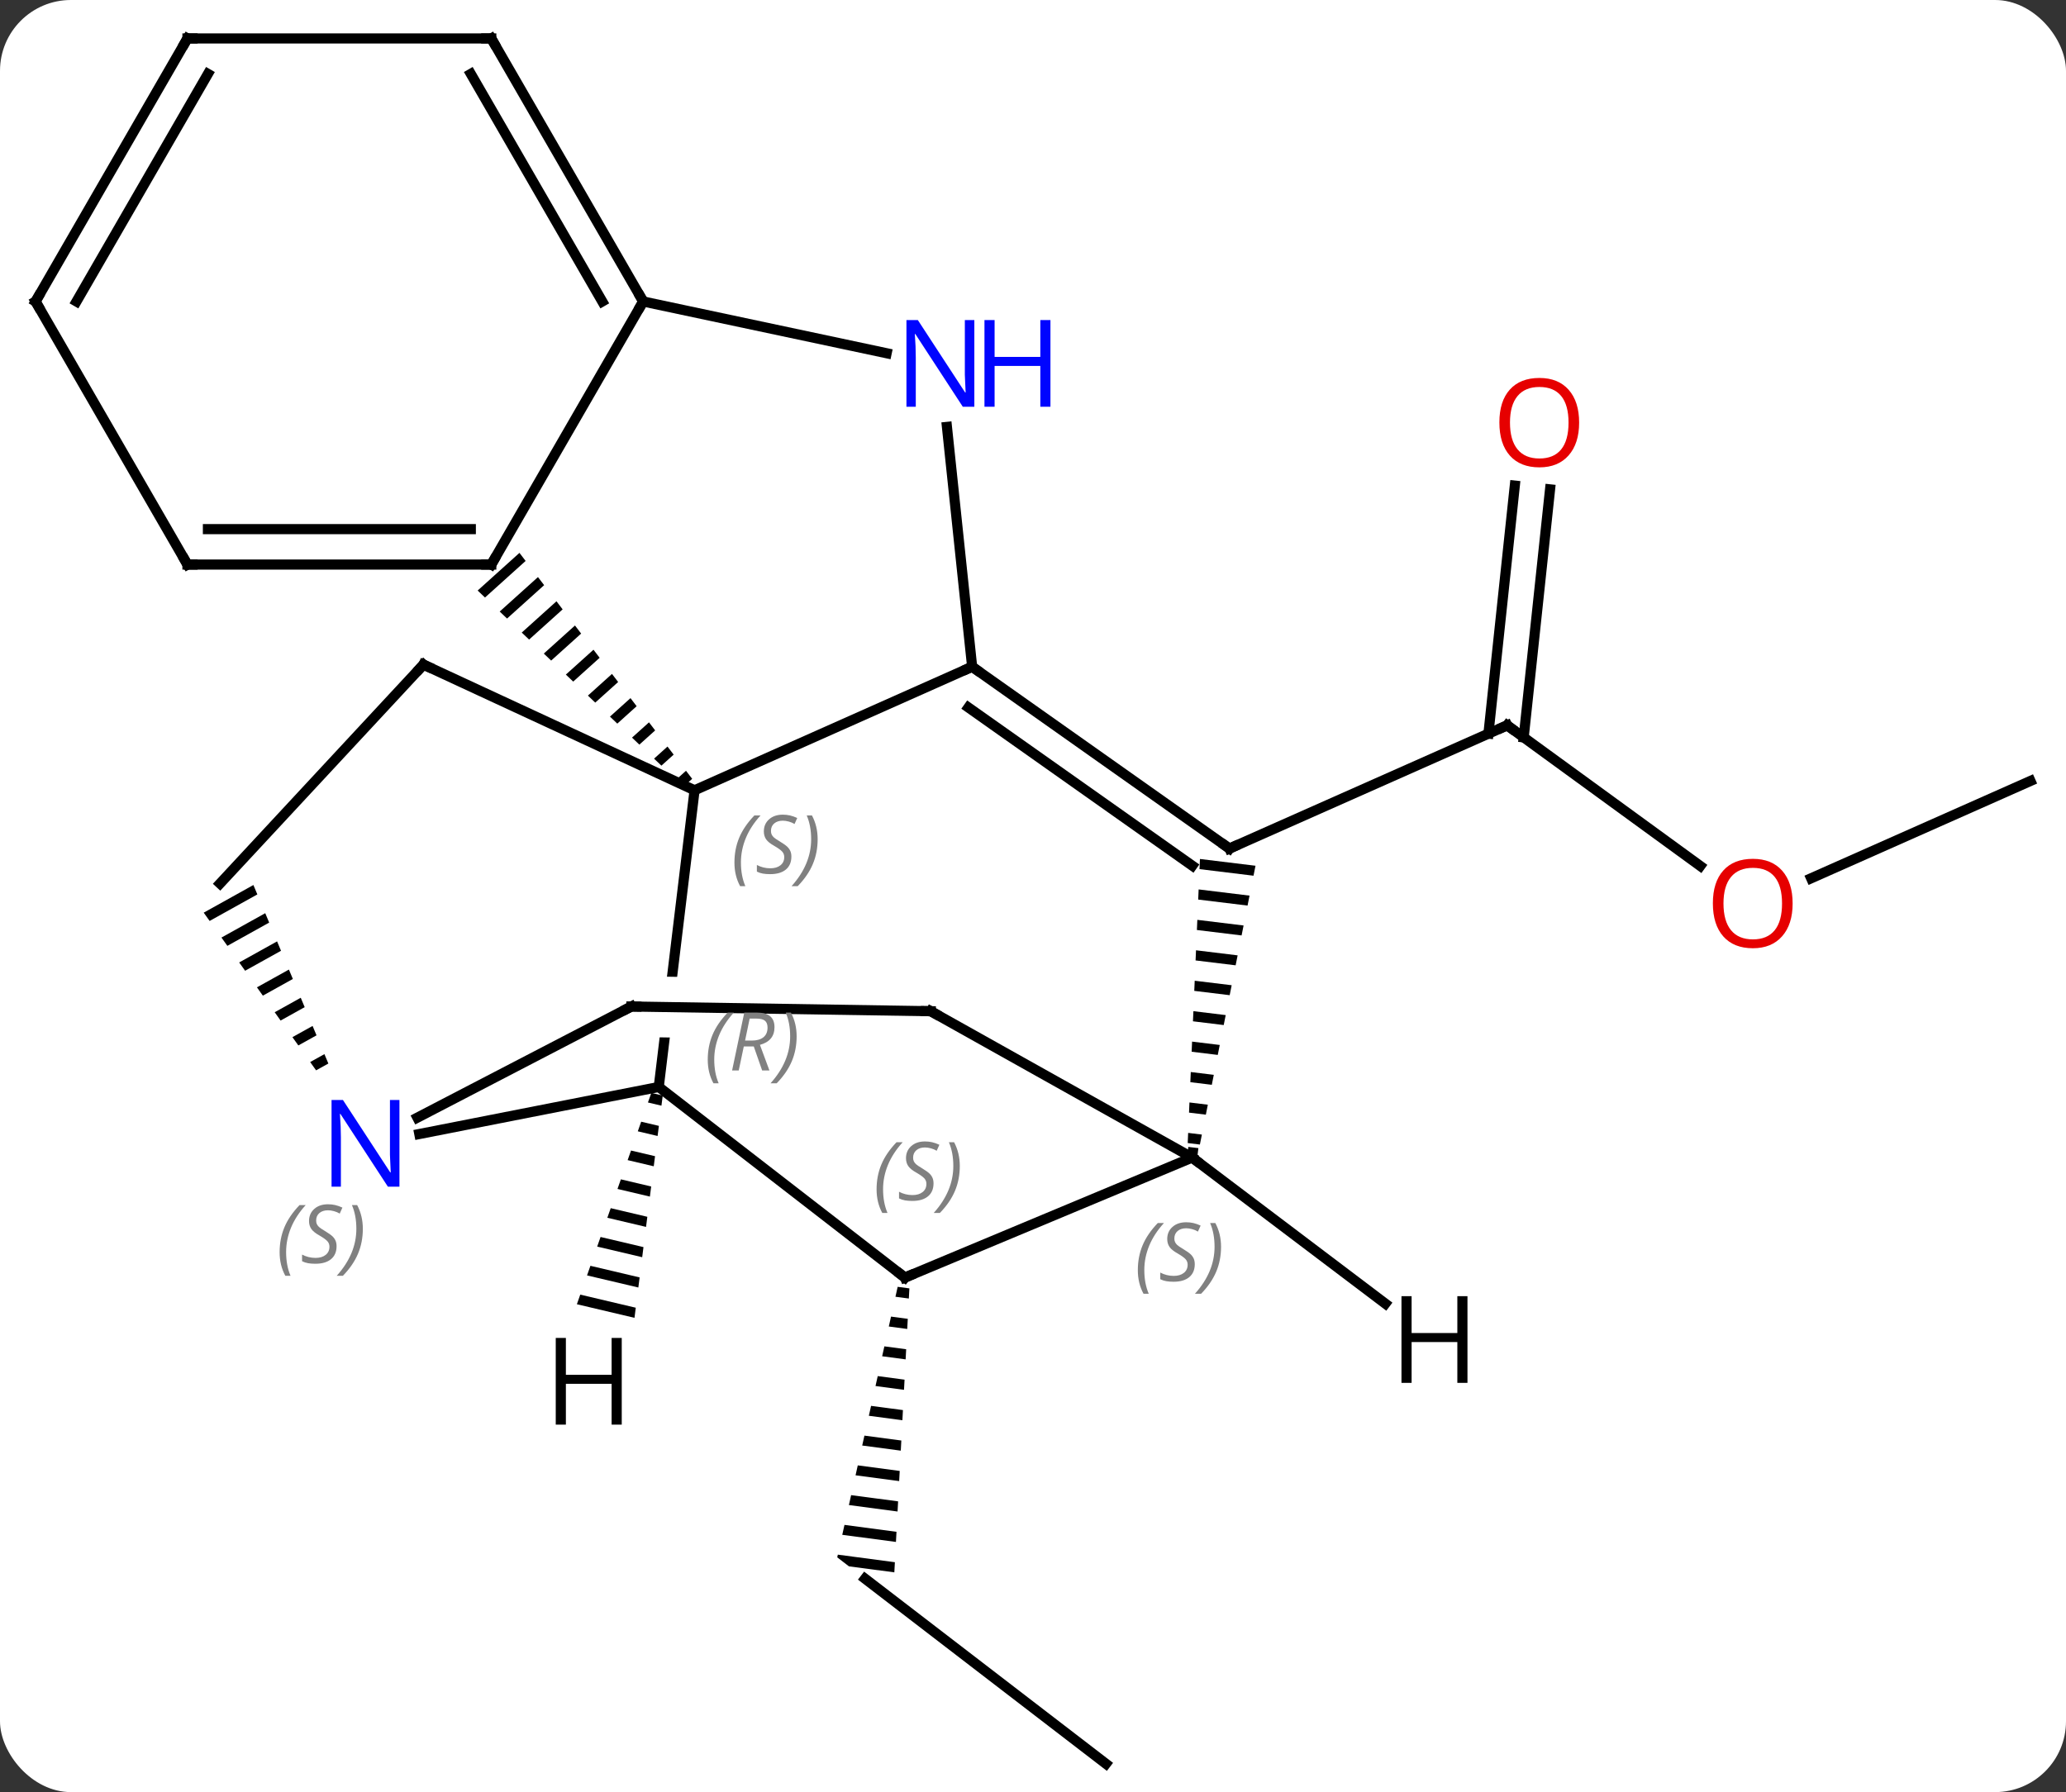 <svg width="204" viewBox="0 0 204 177" style="fill-opacity:1; color-rendering:auto; color-interpolation:auto; text-rendering:auto; stroke:black; stroke-linecap:square; stroke-miterlimit:10; shape-rendering:auto; stroke-opacity:1; fill:black; stroke-dasharray:none; font-weight:normal; stroke-width:1; font-family:'Open Sans'; font-style:normal; stroke-linejoin:miter; font-size:12; stroke-dashoffset:0; image-rendering:auto;" height="177" class="cas-substance-image" xmlns:xlink="http://www.w3.org/1999/xlink" xmlns="http://www.w3.org/2000/svg"><rect x="0" y="0" width="204" height="177" fill="#333333" stroke="none"/><svg class="cas-substance-single-component"><rect y="0" x="0" width="204" stroke="none" ry="7" rx="7" height="177" fill="white" class="cas-substance-group"/><svg y="0" x="0" width="204" viewBox="0 0 204 177" style="fill:black;" height="177" class="cas-substance-single-component-image"><svg><g><clipPath id="clipPath_8f1f13a4c6284ff58b6945a23783a3b91" clipPathUnits="userSpaceOnUse"><path d="M-52.824 -17.067 L-57.259 19.683 L-17.547 24.477 L-16.256 13.778 L-16.256 13.778 L-43.457 13.351 L-43.362 7.351 L-15.533 7.789 L-15.533 7.789 L-13.112 -12.273 L-52.824 -17.067 Z"/></clipPath><g transform="translate(102,89)" style="text-rendering:geometricPrecision; color-rendering:optimizeQuality; color-interpolation:linearRGB; stroke-linecap:butt; image-rendering:optimizeQuality;"><line y2="85.203" y1="66.924" x2="7.203" x1="-16.584" style="fill:none;"/><path style="stroke:none;" d="M-13.363 38.096 L-13.582 39.076 L-13.582 39.076 L-12.259 39.252 L-12.259 39.252 L-12.206 38.25 L-12.206 38.25 L-13.363 38.096 ZM-14.019 41.036 L-14.238 42.015 L-14.238 42.015 L-12.418 42.257 L-12.418 42.257 L-12.365 41.255 L-14.019 41.036 ZM-14.676 43.975 L-14.895 44.954 L-14.895 44.954 L-12.577 45.262 L-12.577 45.262 L-12.524 44.26 L-12.524 44.26 L-14.676 43.975 ZM-15.332 46.914 L-15.551 47.893 L-15.551 47.893 L-12.736 48.267 L-12.736 48.267 L-12.683 47.265 L-12.683 47.265 L-15.332 46.914 ZM-15.989 49.853 L-16.208 50.832 L-16.208 50.832 L-12.896 51.272 L-12.896 51.272 L-12.843 50.27 L-12.843 50.27 L-15.989 49.853 ZM-16.645 52.792 L-16.864 53.771 L-16.864 53.771 L-13.055 54.277 L-13.055 54.277 L-13.002 53.275 L-13.002 53.275 L-16.645 52.792 ZM-17.302 55.731 L-17.521 56.711 L-17.521 56.711 L-13.214 57.282 L-13.214 57.282 L-13.161 56.28 L-13.161 56.28 L-17.302 55.731 ZM-17.959 58.67 L-18.177 59.65 L-18.177 59.65 L-13.373 60.287 L-13.373 60.287 L-13.32 59.285 L-13.32 59.285 L-17.959 58.67 ZM-18.615 61.609 L-18.834 62.589 L-18.834 62.589 L-13.533 63.292 L-13.533 63.292 L-13.48 62.29 L-13.48 62.29 L-18.615 61.609 ZM-19.271 64.548 L-19.331 64.813 L-19.331 64.813 L-19.331 64.813 L-18.174 65.702 L-18.174 65.702 L-13.692 66.297 L-13.692 66.297 L-13.639 65.295 L-13.639 65.295 L-19.271 64.548 Z"/><line y2="-3.47" y1="-17.361" x2="65.889" x1="46.818" style="fill:none;"/><line y2="-40.668" y1="-16.171" x2="51.055" x1="48.451" style="fill:none;"/><line y2="-41.038" y1="-16.541" x2="47.575" x1="44.971" style="fill:none;"/><line y2="-5.19" y1="-17.361" x2="19.398" x1="46.818" style="fill:none;"/><line y2="-11.868" y1="-2.256" x2="98.49" x1="76.835" style="fill:none;"/><line y2="18.357" y1="-10.947" x2="-36.954" x1="-33.417" style="fill:none; clip-path:url(#clipPath_8f1f13a4c6284ff58b6945a23783a3b91);"/><line y2="-23.148" y1="-10.947" x2="-6.009" x1="-33.417" style="fill:none;"/><path style="stroke:none;" d="M-50.708 -34.395 L-54.836 -30.675 L-54.836 -30.675 L-54.111 -29.984 L-54.111 -29.984 L-50.099 -33.598 L-50.099 -33.598 L-50.708 -34.395 ZM-48.88 -32.004 L-52.659 -28.6 L-52.659 -28.6 L-51.933 -27.908 L-51.933 -27.908 L-48.271 -31.206 L-48.271 -31.206 L-48.88 -32.004 ZM-47.053 -29.613 L-50.482 -26.524 L-50.482 -26.524 L-49.756 -25.832 L-46.444 -28.815 L-47.053 -29.613 ZM-45.226 -27.221 L-48.304 -24.449 L-48.304 -24.449 L-47.578 -23.757 L-44.617 -26.424 L-45.226 -27.221 ZM-43.399 -24.83 L-46.127 -22.373 L-45.401 -21.681 L-42.79 -24.033 L-43.399 -24.83 ZM-41.572 -22.439 L-43.949 -20.298 L-43.224 -19.606 L-43.224 -19.606 L-40.963 -21.642 L-40.963 -21.642 L-41.572 -22.439 ZM-39.745 -20.048 L-41.772 -18.222 L-41.046 -17.53 L-39.136 -19.251 L-39.745 -20.048 ZM-37.917 -17.657 L-39.594 -16.147 L-38.869 -15.455 L-37.308 -16.86 L-37.308 -16.86 L-37.917 -17.657 ZM-36.09 -15.266 L-37.417 -14.071 L-37.417 -14.071 L-36.691 -13.379 L-35.481 -14.469 L-35.481 -14.469 L-36.09 -15.266 ZM-34.263 -12.875 L-35.239 -11.995 L-34.514 -11.304 L-33.654 -12.078 L-33.654 -12.078 L-34.263 -12.875 Z"/><line y2="-23.358" y1="-10.947" x2="-60.189" x1="-33.417" style="fill:none;"/><line y2="37.182" y1="18.357" x2="-12.648" x1="-36.954" style="fill:none;"/><line y2="23.004" y1="18.357" x2="-60.596" x1="-36.954" style="fill:none;"/><line y2="-5.19" y1="-23.148" x2="19.398" x1="-6.009" style="fill:none;"/><line y2="-3.498" y1="-19.123" x2="15.728" x1="-6.379" style="fill:none;"/><line y2="-46.838" y1="-23.148" x2="-8.498" x1="-6.009" style="fill:none;"/><line y2="-59.223" y1="-33.24" x2="-38.49" x1="-53.49" style="fill:none;"/><line y2="-33.24" y1="-33.24" x2="-83.49" x1="-53.49" style="fill:none;"/><line y2="-36.74" y1="-36.74" x2="-81.469" x1="-55.511" style="fill:none;"/><line y2="-1.737" y1="-23.358" x2="-80.274" x1="-60.189" style="fill:none;"/><line y2="25.329" y1="37.182" x2="15.714" x1="-12.648" style="fill:none;"/><path style="stroke:none;" d="M-76.979 -1.59 L-81.885 1.14 L-81.301 1.959 L-76.589 -0.662 L-76.979 -1.59 ZM-75.81 1.193 L-80.133 3.599 L-79.549 4.419 L-75.421 2.121 L-75.81 1.193 ZM-74.641 3.977 L-78.381 6.058 L-77.797 6.878 L-74.252 4.905 L-74.641 3.977 ZM-73.473 6.761 L-76.629 8.517 L-76.045 9.337 L-73.083 7.689 L-73.473 6.761 ZM-72.304 9.545 L-74.877 10.976 L-74.293 11.796 L-71.915 10.473 L-72.304 9.545 ZM-71.135 12.329 L-73.125 13.436 L-72.541 14.255 L-72.541 14.255 L-70.746 13.257 L-71.135 12.329 ZM-69.967 15.113 L-71.373 15.895 L-71.373 15.895 L-70.789 16.715 L-69.577 16.041 L-69.967 15.113 Z"/><line y2="10.41" y1="21.385" x2="-39.66" x1="-60.784" style="fill:none;"/><path style="stroke:none;" d="M16.485 -4.161 L16.442 -3.159 L16.442 -3.159 L21.774 -2.509 L21.97 -3.493 L16.485 -4.161 ZM16.355 -1.155 L16.312 -0.153 L21.185 0.441 L21.381 -0.542 L16.355 -1.155 ZM16.226 1.851 L16.183 2.853 L20.597 3.391 L20.597 3.391 L20.793 2.408 L16.226 1.851 ZM16.096 4.857 L16.053 5.859 L16.053 5.859 L20.009 6.341 L20.009 6.341 L20.205 5.358 L20.205 5.358 L16.096 4.857 ZM15.967 7.864 L15.924 8.866 L15.924 8.866 L19.421 9.291 L19.421 9.291 L19.617 8.308 L19.617 8.308 L15.967 7.864 ZM15.838 10.87 L15.794 11.871 L15.794 11.871 L18.832 12.241 L19.028 11.258 L19.028 11.258 L15.838 10.87 ZM15.708 13.876 L15.665 14.877 L15.665 14.877 L18.244 15.191 L18.244 15.191 L18.44 14.208 L18.44 14.208 L15.708 13.876 ZM15.579 16.881 L15.536 17.884 L15.536 17.884 L17.656 18.142 L17.656 18.142 L17.852 17.158 L17.852 17.158 L15.579 16.881 ZM15.449 19.887 L15.406 20.89 L15.406 20.89 L17.067 21.092 L17.067 21.092 L17.263 20.108 L17.263 20.108 L15.449 19.887 ZM15.32 22.893 L15.277 23.895 L15.277 23.895 L16.479 24.042 L16.479 24.042 L16.675 23.059 L16.675 23.059 L15.32 22.893 Z"/><line y2="-59.223" y1="-54.112" x2="-38.49" x1="-14.452" style="fill:none;"/><line y2="-85.203" y1="-59.223" x2="-53.49" x1="-38.49" style="fill:none;"/><line y2="-81.703" y1="-59.223" x2="-55.511" x1="-42.531" style="fill:none;"/><line y2="-59.223" y1="-33.24" x2="-98.49" x1="-83.49" style="fill:none;"/><line y2="10.875" y1="25.329" x2="-10.092" x1="15.714" style="fill:none;"/><line y2="10.875" y1="10.41" x2="-10.092" x1="-39.66" style="fill:none;"/><line y2="-85.203" y1="-85.203" x2="-83.49" x1="-53.49" style="fill:none;"/><line y2="-85.203" y1="-59.223" x2="-83.49" x1="-98.49" style="fill:none;"/><line y2="-81.703" y1="-59.223" x2="-81.469" x1="-94.448" style="fill:none;"/><path style="stroke:none;" d="M-37.687 18.941 L-38.021 19.889 L-38.021 19.889 L-36.688 20.204 L-36.688 20.204 L-36.561 19.206 L-36.561 19.206 L-37.687 18.941 ZM-38.689 21.787 L-39.023 22.736 L-39.023 22.736 L-37.068 23.197 L-36.941 22.199 L-38.689 21.787 ZM-39.691 24.634 L-40.026 25.582 L-40.026 25.582 L-37.448 26.19 L-37.448 26.19 L-37.321 25.193 L-37.321 25.193 L-39.691 24.634 ZM-40.694 27.48 L-41.028 28.429 L-41.028 28.429 L-37.828 29.184 L-37.702 28.186 L-40.694 27.48 ZM-41.696 30.327 L-42.031 31.275 L-38.209 32.177 L-38.082 31.179 L-38.082 31.179 L-41.696 30.327 ZM-42.699 33.173 L-43.033 34.122 L-43.033 34.122 L-38.589 35.17 L-38.589 35.17 L-38.462 34.172 L-38.462 34.172 L-42.699 33.173 ZM-43.701 36.02 L-44.035 36.968 L-44.035 36.968 L-38.969 38.163 L-38.969 38.163 L-38.843 37.166 L-38.843 37.166 L-43.701 36.02 ZM-44.704 38.866 L-45.038 39.815 L-45.038 39.815 L-39.35 41.157 L-39.35 41.157 L-39.223 40.159 L-39.223 40.159 L-44.704 38.866 Z"/><line y2="39.755" y1="25.329" x2="34.789" x1="15.714" style="fill:none;"/><path style="fill:none; stroke-miterlimit:5;" d="M47.222 -17.067 L46.818 -17.361 L46.361 -17.158"/></g><g transform="translate(102,89)" style="stroke-linecap:butt; fill:rgb(230,0,0); text-rendering:geometricPrecision; color-rendering:optimizeQuality; image-rendering:optimizeQuality; font-family:'Open Sans'; stroke:rgb(230,0,0); color-interpolation:linearRGB; stroke-miterlimit:5;"><path style="stroke:none;" d="M75.007 0.233 Q75.007 2.295 73.968 3.475 Q72.929 4.655 71.086 4.655 Q69.195 4.655 68.164 3.49 Q67.132 2.326 67.132 0.217 Q67.132 -1.877 68.164 -3.025 Q69.195 -4.174 71.086 -4.174 Q72.945 -4.174 73.976 -3.002 Q75.007 -1.83 75.007 0.233 ZM68.179 0.233 Q68.179 1.967 68.922 2.873 Q69.664 3.78 71.086 3.78 Q72.507 3.78 73.234 2.881 Q73.961 1.983 73.961 0.233 Q73.961 -1.502 73.234 -2.392 Q72.507 -3.283 71.086 -3.283 Q69.664 -3.283 68.922 -2.385 Q68.179 -1.486 68.179 0.233 Z"/><path style="stroke:none;" d="M53.926 -47.263 Q53.926 -45.201 52.887 -44.021 Q51.848 -42.841 50.005 -42.841 Q48.114 -42.841 47.083 -44.005 Q46.051 -45.17 46.051 -47.279 Q46.051 -49.373 47.083 -50.521 Q48.114 -51.67 50.005 -51.67 Q51.864 -51.67 52.895 -50.498 Q53.926 -49.326 53.926 -47.263 ZM47.098 -47.263 Q47.098 -45.529 47.841 -44.623 Q48.583 -43.716 50.005 -43.716 Q51.426 -43.716 52.153 -44.615 Q52.88 -45.513 52.88 -47.263 Q52.88 -48.998 52.153 -49.888 Q51.426 -50.779 50.005 -50.779 Q48.583 -50.779 47.841 -49.88 Q47.098 -48.982 47.098 -47.263 Z"/></g><g transform="translate(102,89)" style="stroke-linecap:butt; font-size:8.4px; fill:gray; text-rendering:geometricPrecision; image-rendering:optimizeQuality; color-rendering:optimizeQuality; font-family:'Open Sans'; font-style:italic; stroke:gray; color-interpolation:linearRGB; stroke-miterlimit:5;"><path style="stroke:none;" d="M-29.481 -3.804 Q-29.481 -5.132 -29.012 -6.257 Q-28.544 -7.382 -27.512 -8.46 L-26.903 -8.46 Q-27.872 -7.397 -28.356 -6.226 Q-28.84 -5.054 -28.84 -3.819 Q-28.84 -2.491 -28.403 -1.476 L-28.919 -1.476 Q-29.481 -2.507 -29.481 -3.804 ZM-23.858 -4.397 Q-23.858 -3.569 -24.405 -3.116 Q-24.952 -2.663 -25.952 -2.663 Q-26.358 -2.663 -26.671 -2.718 Q-26.983 -2.772 -27.265 -2.913 L-27.265 -3.569 Q-26.64 -3.241 -25.937 -3.241 Q-25.312 -3.241 -24.937 -3.538 Q-24.562 -3.835 -24.562 -4.351 Q-24.562 -4.663 -24.765 -4.89 Q-24.968 -5.116 -25.53 -5.444 Q-26.124 -5.772 -26.351 -6.101 Q-26.577 -6.429 -26.577 -6.882 Q-26.577 -7.616 -26.062 -8.077 Q-25.546 -8.538 -24.702 -8.538 Q-24.327 -8.538 -23.991 -8.46 Q-23.655 -8.382 -23.28 -8.21 L-23.546 -7.616 Q-23.796 -7.772 -24.116 -7.858 Q-24.437 -7.944 -24.702 -7.944 Q-25.233 -7.944 -25.554 -7.671 Q-25.874 -7.397 -25.874 -6.929 Q-25.874 -6.726 -25.804 -6.577 Q-25.733 -6.429 -25.593 -6.296 Q-25.452 -6.163 -25.03 -5.913 Q-24.468 -5.569 -24.265 -5.374 Q-24.062 -5.179 -23.96 -4.944 Q-23.858 -4.71 -23.858 -4.397 ZM-21.264 -6.116 Q-21.264 -4.788 -21.741 -3.655 Q-22.217 -2.522 -23.233 -1.476 L-23.842 -1.476 Q-21.905 -3.632 -21.905 -6.116 Q-21.905 -7.444 -22.342 -8.46 L-21.826 -8.46 Q-21.264 -7.397 -21.264 -6.116 Z"/><path style="stroke:none;" d="M-32.116 15.665 Q-32.116 14.337 -31.647 13.212 Q-31.178 12.087 -30.147 11.009 L-29.538 11.009 Q-30.506 12.072 -30.991 13.243 Q-31.475 14.415 -31.475 15.65 Q-31.475 16.978 -31.038 17.993 L-31.553 17.993 Q-32.116 16.962 -32.116 15.665 ZM-28.556 14.353 L-29.056 16.728 L-29.712 16.728 L-28.509 11.009 L-27.259 11.009 Q-25.525 11.009 -25.525 12.447 Q-25.525 13.806 -26.962 14.197 L-26.025 16.728 L-26.743 16.728 L-27.572 14.353 L-28.556 14.353 ZM-27.978 11.603 Q-28.368 13.525 -28.431 13.775 L-27.775 13.775 Q-27.025 13.775 -26.618 13.447 Q-26.212 13.118 -26.212 12.493 Q-26.212 12.025 -26.47 11.814 Q-26.728 11.603 -27.322 11.603 L-27.978 11.603 ZM-23.339 13.353 Q-23.339 14.681 -23.815 15.814 Q-24.292 16.947 -25.307 17.993 L-25.917 17.993 Q-23.979 15.837 -23.979 13.353 Q-23.979 12.025 -24.417 11.009 L-23.901 11.009 Q-23.339 12.072 -23.339 13.353 Z"/><path style="fill:none; stroke:black;" d="M-5.601 -22.859 L-6.009 -23.148 L-6.466 -22.945"/><path style="fill:none; stroke:black;" d="M-53.24 -33.673 L-53.49 -33.24 L-53.99 -33.24"/><path style="fill:none; stroke:black;" d="M-59.735 -23.148 L-60.189 -23.358 L-60.529 -22.992"/><path style="fill:none; stroke:black;" d="M-13.043 36.876 L-12.648 37.182 L-12.187 36.989"/><path style="stroke:none;" d="M-15.445 28.472 Q-15.445 27.143 -14.976 26.018 Q-14.507 24.893 -13.476 23.815 L-12.867 23.815 Q-13.835 24.878 -14.32 26.05 Q-14.804 27.222 -14.804 28.456 Q-14.804 29.784 -14.367 30.8 L-14.882 30.8 Q-15.445 29.768 -15.445 28.472 ZM-9.822 27.878 Q-9.822 28.706 -10.369 29.159 Q-10.916 29.612 -11.916 29.612 Q-12.322 29.612 -12.635 29.558 Q-12.947 29.503 -13.228 29.362 L-13.228 28.706 Q-12.603 29.034 -11.9 29.034 Q-11.275 29.034 -10.9 28.737 Q-10.525 28.44 -10.525 27.925 Q-10.525 27.612 -10.728 27.386 Q-10.931 27.159 -11.494 26.831 Q-12.088 26.503 -12.314 26.175 Q-12.541 25.847 -12.541 25.393 Q-12.541 24.659 -12.025 24.198 Q-11.51 23.737 -10.666 23.737 Q-10.291 23.737 -9.955 23.815 Q-9.619 23.893 -9.244 24.065 L-9.51 24.659 Q-9.76 24.503 -10.08 24.417 Q-10.4 24.331 -10.666 24.331 Q-11.197 24.331 -11.517 24.604 Q-11.838 24.878 -11.838 25.347 Q-11.838 25.55 -11.767 25.698 Q-11.697 25.847 -11.556 25.979 Q-11.416 26.112 -10.994 26.362 Q-10.431 26.706 -10.228 26.901 Q-10.025 27.097 -9.924 27.331 Q-9.822 27.565 -9.822 27.878 ZM-7.228 26.159 Q-7.228 27.487 -7.704 28.62 Q-8.181 29.753 -9.196 30.8 L-9.806 30.8 Q-7.868 28.643 -7.868 26.159 Q-7.868 24.831 -8.306 23.815 L-7.79 23.815 Q-7.228 24.878 -7.228 26.159 Z"/></g><g transform="translate(102,89)" style="stroke-linecap:butt; fill:rgb(0,5,255); text-rendering:geometricPrecision; color-rendering:optimizeQuality; image-rendering:optimizeQuality; font-family:'Open Sans'; stroke:rgb(0,5,255); color-interpolation:linearRGB; stroke-miterlimit:5;"><path style="stroke:none;" d="M-62.558 28.204 L-63.699 28.204 L-68.387 21.017 L-68.433 21.017 Q-68.34 22.282 -68.34 23.329 L-68.34 28.204 L-69.262 28.204 L-69.262 19.642 L-68.137 19.642 L-63.465 26.798 L-63.418 26.798 Q-63.418 26.642 -63.465 25.782 Q-63.512 24.923 -63.496 24.548 L-63.496 19.642 L-62.558 19.642 L-62.558 28.204 Z"/></g><g transform="translate(102,89)" style="stroke-linecap:butt; font-size:8.4px; fill:gray; text-rendering:geometricPrecision; image-rendering:optimizeQuality; color-rendering:optimizeQuality; font-family:'Open Sans'; font-style:italic; stroke:gray; color-interpolation:linearRGB; stroke-miterlimit:5;"><path style="stroke:none;" d="M-74.39 34.677 Q-74.39 33.349 -73.921 32.224 Q-73.452 31.099 -72.421 30.02 L-71.812 30.02 Q-72.78 31.083 -73.265 32.255 Q-73.749 33.427 -73.749 34.661 Q-73.749 35.989 -73.312 37.005 L-73.827 37.005 Q-74.39 35.974 -74.39 34.677 ZM-68.767 34.083 Q-68.767 34.911 -69.314 35.364 Q-69.861 35.817 -70.861 35.817 Q-71.267 35.817 -71.58 35.763 Q-71.892 35.708 -72.173 35.567 L-72.173 34.911 Q-71.548 35.239 -70.845 35.239 Q-70.22 35.239 -69.845 34.942 Q-69.47 34.645 -69.47 34.13 Q-69.47 33.817 -69.673 33.591 Q-69.876 33.364 -70.439 33.036 Q-71.033 32.708 -71.259 32.38 Q-71.486 32.052 -71.486 31.599 Q-71.486 30.864 -70.97 30.403 Q-70.455 29.942 -69.611 29.942 Q-69.236 29.942 -68.9 30.02 Q-68.564 30.099 -68.189 30.27 L-68.455 30.864 Q-68.705 30.708 -69.025 30.622 Q-69.345 30.536 -69.611 30.536 Q-70.142 30.536 -70.463 30.809 Q-70.783 31.083 -70.783 31.552 Q-70.783 31.755 -70.713 31.903 Q-70.642 32.052 -70.501 32.184 Q-70.361 32.317 -69.939 32.567 Q-69.376 32.911 -69.173 33.106 Q-68.97 33.302 -68.869 33.536 Q-68.767 33.77 -68.767 34.083 ZM-66.173 32.364 Q-66.173 33.692 -66.649 34.825 Q-67.126 35.958 -68.141 37.005 L-68.751 37.005 Q-66.813 34.849 -66.813 32.364 Q-66.813 31.036 -67.251 30.02 L-66.735 30.02 Q-66.173 31.083 -66.173 32.364 Z"/><path style="fill:none; stroke:black;" d="M19.855 -5.393 L19.398 -5.19 L18.99 -5.479"/></g><g transform="translate(102,89)" style="stroke-linecap:butt; fill:rgb(0,5,255); text-rendering:geometricPrecision; color-rendering:optimizeQuality; image-rendering:optimizeQuality; font-family:'Open Sans'; stroke:rgb(0,5,255); color-interpolation:linearRGB; stroke-miterlimit:5;"><path style="stroke:none;" d="M-5.792 -48.827 L-6.933 -48.827 L-11.621 -56.014 L-11.667 -56.014 Q-11.574 -54.749 -11.574 -53.702 L-11.574 -48.827 L-12.496 -48.827 L-12.496 -57.389 L-11.371 -57.389 L-6.699 -50.233 L-6.652 -50.233 Q-6.652 -50.389 -6.699 -51.249 Q-6.746 -52.108 -6.73 -52.483 L-6.73 -57.389 L-5.792 -57.389 L-5.792 -48.827 Z"/><path style="stroke:none;" d="M1.723 -48.827 L0.723 -48.827 L0.723 -52.858 L-3.792 -52.858 L-3.792 -48.827 L-4.792 -48.827 L-4.792 -57.389 L-3.792 -57.389 L-3.792 -53.749 L0.723 -53.749 L0.723 -57.389 L1.723 -57.389 L1.723 -48.827 Z"/><path style="fill:none; stroke:black;" d="M-38.74 -59.656 L-38.49 -59.223 L-38.74 -58.79"/><path style="fill:none; stroke:black;" d="M-82.99 -33.24 L-83.49 -33.24 L-83.74 -33.673"/><path style="fill:none; stroke:black;" d="M15.774 24.833 L15.714 25.329 L16.113 25.631"/></g><g transform="translate(102,89)" style="stroke-linecap:butt; font-size:8.4px; fill:gray; text-rendering:geometricPrecision; image-rendering:optimizeQuality; color-rendering:optimizeQuality; font-family:'Open Sans'; font-style:italic; stroke:gray; color-interpolation:linearRGB; stroke-miterlimit:5;"><path style="stroke:none;" d="M10.351 36.453 Q10.351 35.125 10.819 34 Q11.288 32.875 12.319 31.797 L12.929 31.797 Q11.96 32.859 11.476 34.031 Q10.991 35.203 10.991 36.437 Q10.991 37.766 11.429 38.781 L10.913 38.781 Q10.351 37.75 10.351 36.453 ZM15.973 35.859 Q15.973 36.687 15.426 37.141 Q14.879 37.594 13.879 37.594 Q13.473 37.594 13.161 37.539 Q12.848 37.484 12.567 37.344 L12.567 36.687 Q13.192 37.016 13.895 37.016 Q14.52 37.016 14.895 36.719 Q15.27 36.422 15.27 35.906 Q15.27 35.594 15.067 35.367 Q14.864 35.141 14.301 34.812 Q13.707 34.484 13.481 34.156 Q13.254 33.828 13.254 33.375 Q13.254 32.641 13.77 32.18 Q14.286 31.719 15.129 31.719 Q15.504 31.719 15.84 31.797 Q16.176 31.875 16.551 32.047 L16.286 32.641 Q16.036 32.484 15.715 32.398 Q15.395 32.312 15.129 32.312 Q14.598 32.312 14.278 32.586 Q13.957 32.859 13.957 33.328 Q13.957 33.531 14.028 33.68 Q14.098 33.828 14.239 33.961 Q14.379 34.094 14.801 34.344 Q15.364 34.687 15.567 34.883 Q15.77 35.078 15.872 35.312 Q15.973 35.547 15.973 35.859 ZM18.568 34.141 Q18.568 35.469 18.091 36.602 Q17.614 37.734 16.599 38.781 L15.989 38.781 Q17.927 36.625 17.927 34.141 Q17.927 32.812 17.489 31.797 L18.005 31.797 Q18.568 32.859 18.568 34.141 Z"/><path style="fill:none; stroke:black;" d="M-40.104 10.64 L-39.66 10.41 L-39.16 10.418"/><path style="fill:none; stroke:black;" d="M-53.24 -84.77 L-53.49 -85.203 L-53.99 -85.203"/><path style="fill:none; stroke:black;" d="M-98.24 -58.79 L-98.49 -59.223 L-98.24 -59.656"/><path style="fill:none; stroke:black;" d="M-9.656 11.119 L-10.092 10.875 L-10.592 10.867"/><path style="fill:none; stroke:black;" d="M-82.99 -85.203 L-83.49 -85.203 L-83.74 -84.77"/></g><g transform="translate(102,89)" style="stroke-linecap:butt; text-rendering:geometricPrecision; color-rendering:optimizeQuality; image-rendering:optimizeQuality; font-family:'Open Sans'; color-interpolation:linearRGB; stroke-miterlimit:5;"><path style="stroke:none;" d="M-40.608 51.706 L-41.608 51.706 L-41.608 47.675 L-46.124 47.675 L-46.124 51.706 L-47.124 51.706 L-47.124 43.144 L-46.124 43.144 L-46.124 46.784 L-41.608 46.784 L-41.608 43.144 L-40.608 43.144 L-40.608 51.706 Z"/><path style="stroke:none;" d="M42.9 47.581 L41.9 47.581 L41.9 43.55 L37.384 43.55 L37.384 47.581 L36.384 47.581 L36.384 39.019 L37.384 39.019 L37.384 42.659 L41.9 42.659 L41.9 39.019 L42.9 39.019 L42.9 47.581 Z"/></g></g></svg></svg></svg></svg>
